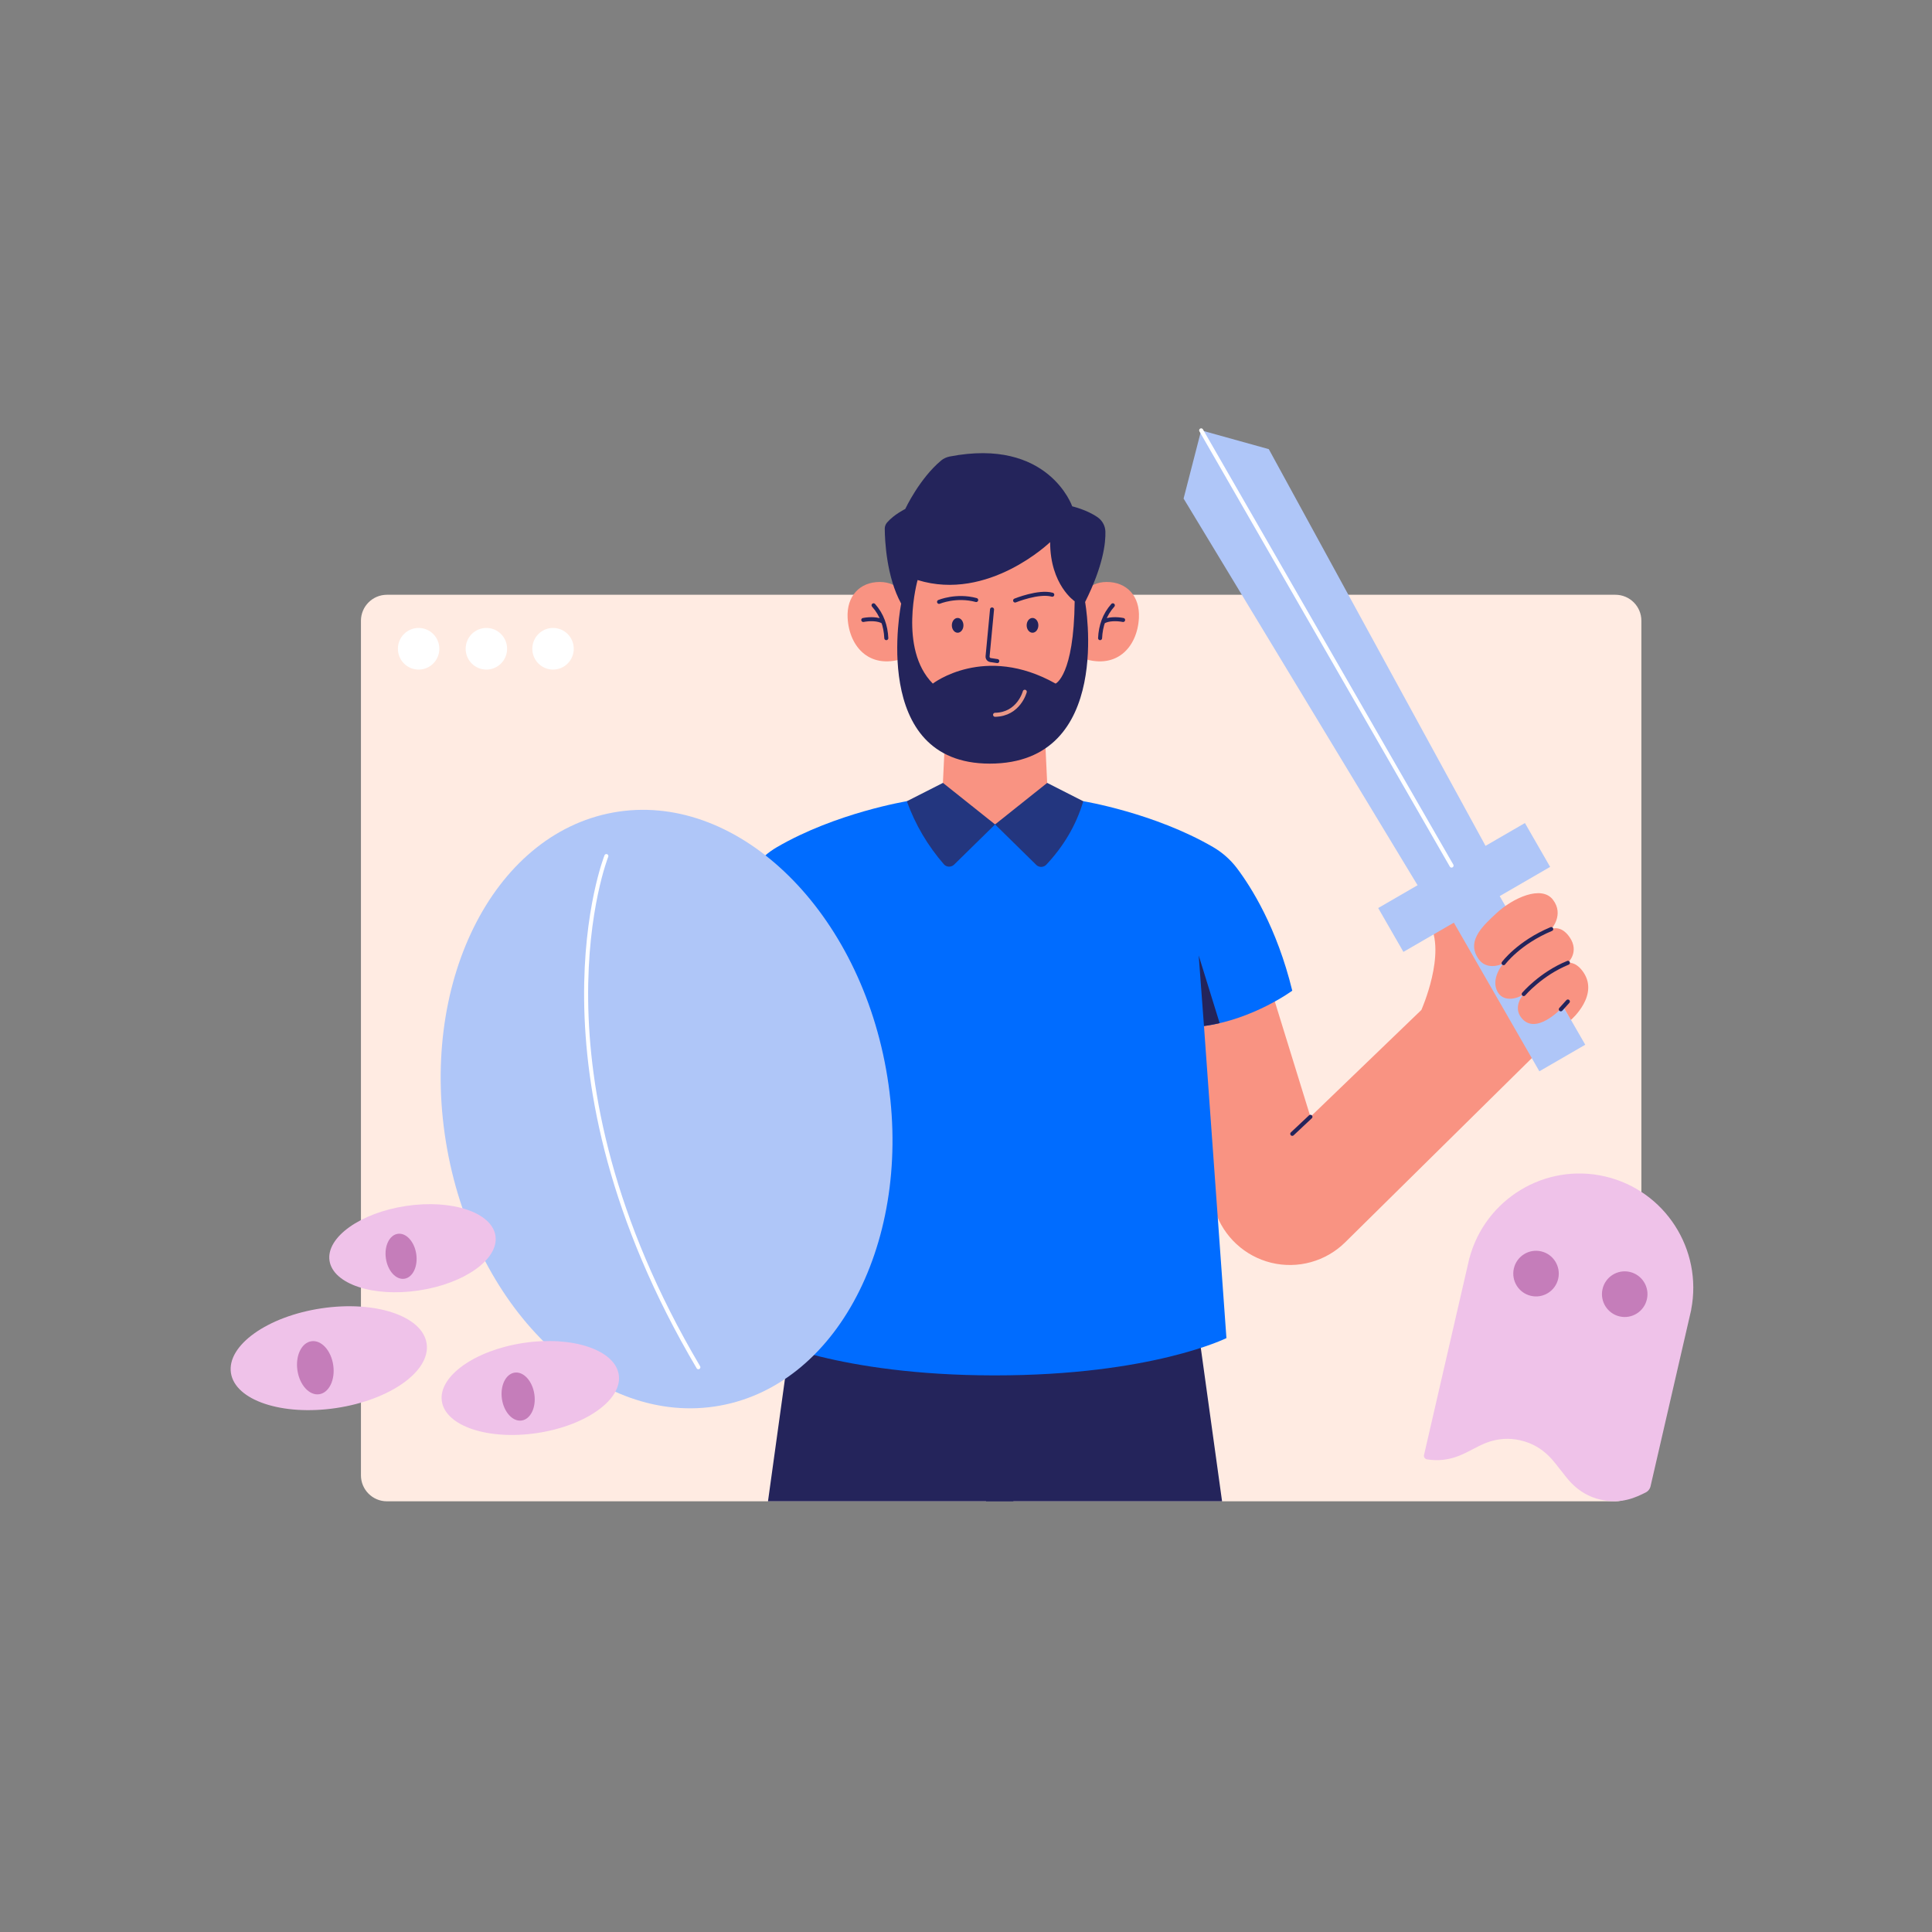 <?xml version="1.0" ?><svg id="图层_1" version="1.1" viewBox="0 0 4000 4000" xml:space="preserve" xmlns="http://www.w3.org/2000/svg" xmlns:xlink="http://www.w3.org/1999/xlink"><rect x="0" y="0" width="4000" height="4000" fill="#808080" stroke="none"/><style>.st2,.st3,.st4{fill-rule:evenodd;clip-rule:evenodd;fill:#24245b}.st3,.st4{fill:#f99382}.st4{fill:#afc6f8}.st6{fill:none;stroke:#24245b;stroke-width:8.333;stroke-linecap:round;stroke-linejoin:round;stroke-miterlimit:12.5}.st12,.st13,.st14{fill-rule:evenodd;clip-rule:evenodd;fill:#fff}.st13,.st14{fill:#efc2e9}.st14{fill:#c57dba}</style><g id="图层1"><path clip-rule="evenodd" d="M3398.3 1285.2c0-29.7-24.1-53.8-53.8-53.8H801.1c-29.7 0-53.8 24.1-53.8 53.8v1769.3c0 29.7 24.1 53.8 53.8 53.8h2543.4c29.7 0 53.8-24.1 53.8-53.8V1285.2z" fill="#ffebe2" fill-rule="evenodd"/><defs><path d="M3398.3 1285.2c0-29.7-24.1-53.8-53.8-53.8H801.1c-29.7 0-53.8 24.1-53.8 53.8v1769.3c0 29.7 24.1 53.8 53.8 53.8h2543.4c29.7 0 53.8-24.1 53.8-53.8V1285.2z" id="SVGID_1_"/></defs><clipPath id="SVGID_2_"><use overflow="visible" xlink:href="#SVGID_1_"/></clipPath><g clip-path="url(#SVGID_2_)"><path class="st2" d="M1581.5 3169.9l57.4-414.1 421.2 35.6 421.2-35.6 57.4 414.1h-957.2z"/><path class="st2" d="M2073.4 2978.1l-47.1 191.8h83.5l-36.4-191.8z"/></g><path class="st3" d="M2632.5 2051.3l80.6 260.9 229.7-221.2s52.9-118.8 15.9-180.5l104.6-74.6 162.1 301.6S2970 2389.6 2785 2572.1c-40.1 39.6-97.9 55.6-152.7 42.4-54.8-13.3-98.9-53.9-116.5-107.5-59.9-182.4-130.7-397.9-130.7-397.9l247.4-57.8zM2235.3 1238.9s14.5-34 56.1-34 68.9 29.4 66.6 74.3c-3.1 61.1-47.5 110.6-122.4 81.6l-.3-121.9z"/><path class="st3" d="M1877.6 1120.9v280.2l76 125.6 214.3-1.6 67.7-175.2-.2-256.5-357.8 27.5z"/><path class="st3" d="M1877.6 1238.9s-14.5-34-56.1-34-68.9 29.4-66.6 74.3c3.2 61.1 47.5 110.6 122.4 81.6l.3-121.9zM2164 1534.9h-207.7l-8.2 172h224l-8.1-172z"/><path class="st3" d="M1948.2 1677.5h224V1880h-224z"/><path class="st4" d="M3078.9 1810l-94.9 55 203.1 353 95-55-203.2-353zM2626.9 929.9l-140-38.9-36.4 141.2 510.4 843.5 138.8-80.4-472.8-865.4z"/><path class="st4" d="M3157.2 1704l-303.8 176 52.2 90.8 303.8-176-52.2-90.8z"/><path d="M2486.9 891l518.4 901.1" fill="none" stroke="#fff" stroke-linecap="round" stroke-linejoin="round" stroke-miterlimit="12.5" stroke-width="8.333"/><ellipse class="st2" cx="2137.7" cy="1294.7" rx="12.1" ry="15.3"/><ellipse class="st2" cx="1982.7" cy="1294.7" rx="12" ry="15.3"/><path class="st6" d="M2101.7 1243.3s49.2-20 76.9-12M1944.2 1246.1s35.7-15 76.9-3.8M2053.9 1261.8s-7 73.9-9.2 97c-.4 3.8 2.3 7.2 6.1 7.8 6.1.9 14 2.1 14 2.1M2304 1253.2c-17.4 19.6-25.2 42.6-26.4 68M2283.9 1287.4c10.3-6.4 28.1-6.4 41.4-3.8"/><g><path class="st6" d="M1808.6 1253.2c17.4 19.6 25.2 42.6 26.4 68M1828.7 1287.4c-10.3-6.4-28.1-6.4-41.4-3.8"/></g><path clip-rule="evenodd" d="M2056.4 2847.6c-321.2-.6-475.2-77.2-475.2-77.2l46.5-646.1c-102-13.7-182.8-73.2-182.8-73.2 31.9-130.6 85.2-214.6 115-254.2 13.3-17.4 29.9-32.1 48.9-43.1 122-71 268.8-95 268.8-95l182.6 48 182.6-48s146.8 24 268.8 95c18.9 11 35.6 25.7 48.9 43.1 29.9 39.5 83.1 123.5 115 254.2 0 0-80.8 59.5-182.8 73.2l46.5 646.1s-155.2 77.2-479 77.2h-3.8z" fill="#006cff" fill-rule="evenodd"/><g><defs><path d="M2056.4 2847.6c-321.2-.6-475.2-77.2-475.2-77.2l46.5-646.1c-102-13.7-182.8-73.2-182.8-73.2 31.9-130.6 85.2-214.6 115-254.2 13.3-17.4 29.9-32.1 48.9-43.1 122-71 268.8-95 268.8-95l182.6 48 182.6-48s146.8 24 268.8 95c18.9 11 35.6 25.7 48.9 43.1 29.9 39.5 83.1 123.5 115 254.2 0 0-80.8 59.5-182.8 73.2l46.5 646.1s-155.2 77.2-479 77.2h-3.8z" id="SVGID_3_"/></defs><clipPath id="SVGID_4_"><use overflow="visible" xlink:href="#SVGID_3_"/></clipPath><g clip-path="url(#SVGID_4_)"><path class="st2" d="M2492.7 2124.4l-10.9-146.2 52.4 169.3-41.5-23.1z"/></g></g><path clip-rule="evenodd" d="M1952.3 1620.9l107.9 86s-59.7 58.6-84.8 83.2c-2.9 2.8-6.8 4.3-10.8 4.2-4-.1-7.8-1.9-10.5-5-33.2-38.3-59-81.6-76.6-130.4l74.8-38zm215.8 0l-107.9 86s60.4 59.3 85.2 83.7c2.8 2.8 6.6 4.3 10.5 4.2 3.9-.1 7.7-1.7 10.4-4.6 34.9-37.3 61.4-80.4 76.5-131.3l-74.7-38z" fill="#23367f" fill-rule="evenodd"/><path class="st2" d="M2049.2 1581c258.5 0 197.4-334.6 197.4-334.6 37.6-75 42.7-122.8 42-145.9-.4-11.6-6.1-22.4-15.6-29.2-22.1-15.8-53.1-23-53.1-23s-49.2-142.9-253.8-103.1c-6.4 1.3-12.4 4-17.4 8.1-45.2 37.6-74.5 100.5-74.5 100.5s-22.8 11-37.7 28.1c-3.1 3.6-4.8 8.3-4.7 13 .2 23.7 3.4 99.2 34 154.8-.1.2-67 331.3 183.4 331.3zm175.8-336.1s-50.8-34-50.8-122.5c0 0-128.1 123.8-274.4 78.5 0 0-40.1 142.4 31.5 214.4 0 0 107-82.8 254.2 0 .1 0 37.9-16.5 39.5-170.4z"/><path d="M2121.7 1432.2s-12.3 46.9-61.5 47.7" fill="none" stroke="#ea9887" stroke-linecap="round" stroke-linejoin="round" stroke-miterlimit="12.5" stroke-width="8.333"/><g><path class="st4" d="M1269.6 1682.2c250.8-45.4 503.9 192.8 564.9 531.6s-93.1 650.9-343.9 696.4c-250.8 45.5-503.9-192.8-564.9-531.6s93.1-650.9 343.9-696.4z"/><path clip-rule="evenodd" d="M1255.4 1772.4s-175.1 440 190.5 1058.3" fill="#afc6f8" fill-rule="evenodd" stroke="#fff" stroke-linecap="round" stroke-linejoin="round" stroke-miterlimit="12.5" stroke-width="8.333"/></g><path class="st3" d="M3062.4 1987.1c14.8 19.4 40.7 13 50.5 7 0 0-28.3 32.2-11.9 60.1 12.7 21.6 42.6 13.2 53.6 3.8 0 0-23.9 25.9-4.3 49.8 28.9 35.2 78.5-15.9 86.3-23.6l15.8 27.5s61.7-52.8 23.3-102.3c-14.9-19.3-29.6-16-29.6-16s24.7-22.5 3.6-53.1c-18.4-26.6-38-16.7-38-16.7s27.3-29.6 3.6-60.7-83.2-3.7-117.2 27.9c-12.6 11.8-27.3 25.1-36.7 39.8-10.9 17-14.5 36.1 1 56.5z"/><g><path class="st6" d="M2713.1 2312.2l-37.6 35.3M3231.5 2089.7l14.6-16.2M3154.7 2058.1s35.7-42 91.5-64.7M3113 1994.1s31.2-42.4 98.7-70.6"/></g><g><ellipse class="st12" cx="866.7" cy="1343.2" rx="42.9" ry="43.1"/><ellipse class="st12" cx="1007" cy="1343.2" rx="42.9" ry="43.1"/><ellipse class="st12" cx="1145" cy="1343.2" rx="42.9" ry="43.1"/></g><g><path class="st13" d="M3501.4 2711.4c24.2-124.5-54.2-246.9-178.3-275.7s-248.1 46.7-280.8 169.2h-.1s-81 351.5-93.9 407.5c-.5 2-.1 4.1 1.1 5.8 1.1 1.7 2.9 2.9 5 3.2 46.7 7.8 79.3-13.5 93.6-20.3 13.8-6.5 49.2-30.8 100.1-19s72 48.9 82.9 61.4c10.8 12.5 32 49.6 82.9 61.4 43.5 10.1 74.2-5.4 92.9-14.7 5.3-2.5 9.2-7.4 10.5-13.1 13.2-57.4 84.3-365.8 84.3-365.8l-.2.1z"/><path class="st14" d="M3374.4 2633.4c-25.3-5.9-50.7 10-56.5 35.4-5.9 25.4 10 50.8 35.3 56.7 25.3 5.9 50.7-10 56.5-35.4 5.9-25.4-9.9-50.8-35.3-56.7zM3190.8 2590.8c-25.3-5.9-50.7 10-56.5 35.4-5.9 25.4 10 50.9 35.3 56.7 25.3 5.9 50.7-10 56.5-35.4 5.8-25.4-10-50.9-35.3-56.7z"/></g><g><path class="st13" d="M665.4 2708.8c111.8-16.7 209.5 15.9 217.9 72.9 8.5 57-75.5 116.8-187.3 133.5-111.8 16.7-209.5-15.9-217.9-72.9-8.4-56.9 75.5-116.8 187.3-133.5zM841 2496.8c94.8-14.2 177.6 13.5 184.8 61.8 7.2 48.3-64 99-158.8 113.2-94.8 14.2-177.6-13.5-184.8-61.8-7.1-48.3 64-99.1 158.8-113.2zM1084.1 2780.4c101.1-15.1 189.3 14.4 197 65.9s-68.2 105.6-169.3 120.7c-101.1 15.1-189.3-14.4-197-65.9-7.6-51.5 68.3-105.6 169.3-120.7z"/><g><path class="st14" d="M644.7 2776.9c20.5-3.1 40.7 19 45.2 49.3 4.5 30.3-8.5 57.3-28.9 60.4-20.5 3.1-40.7-19-45.2-49.3-4.5-30.3 8.4-57.4 28.9-60.4zM823.5 2554.5c17.3-2.6 34.5 16.1 38.3 41.8 3.8 25.7-7.2 48.6-24.5 51.2-17.4 2.6-34.5-16.1-38.3-41.8-3.9-25.7 7.1-48.6 24.5-51.2zM1065.4 2841.9c18.5-2.8 36.8 17.2 40.9 44.5 4.1 27.4-7.7 51.8-26.2 54.6-18.5 2.8-36.8-17.2-40.9-44.5-4-27.4 7.7-51.8 26.2-54.6z"/></g></g></g></svg>